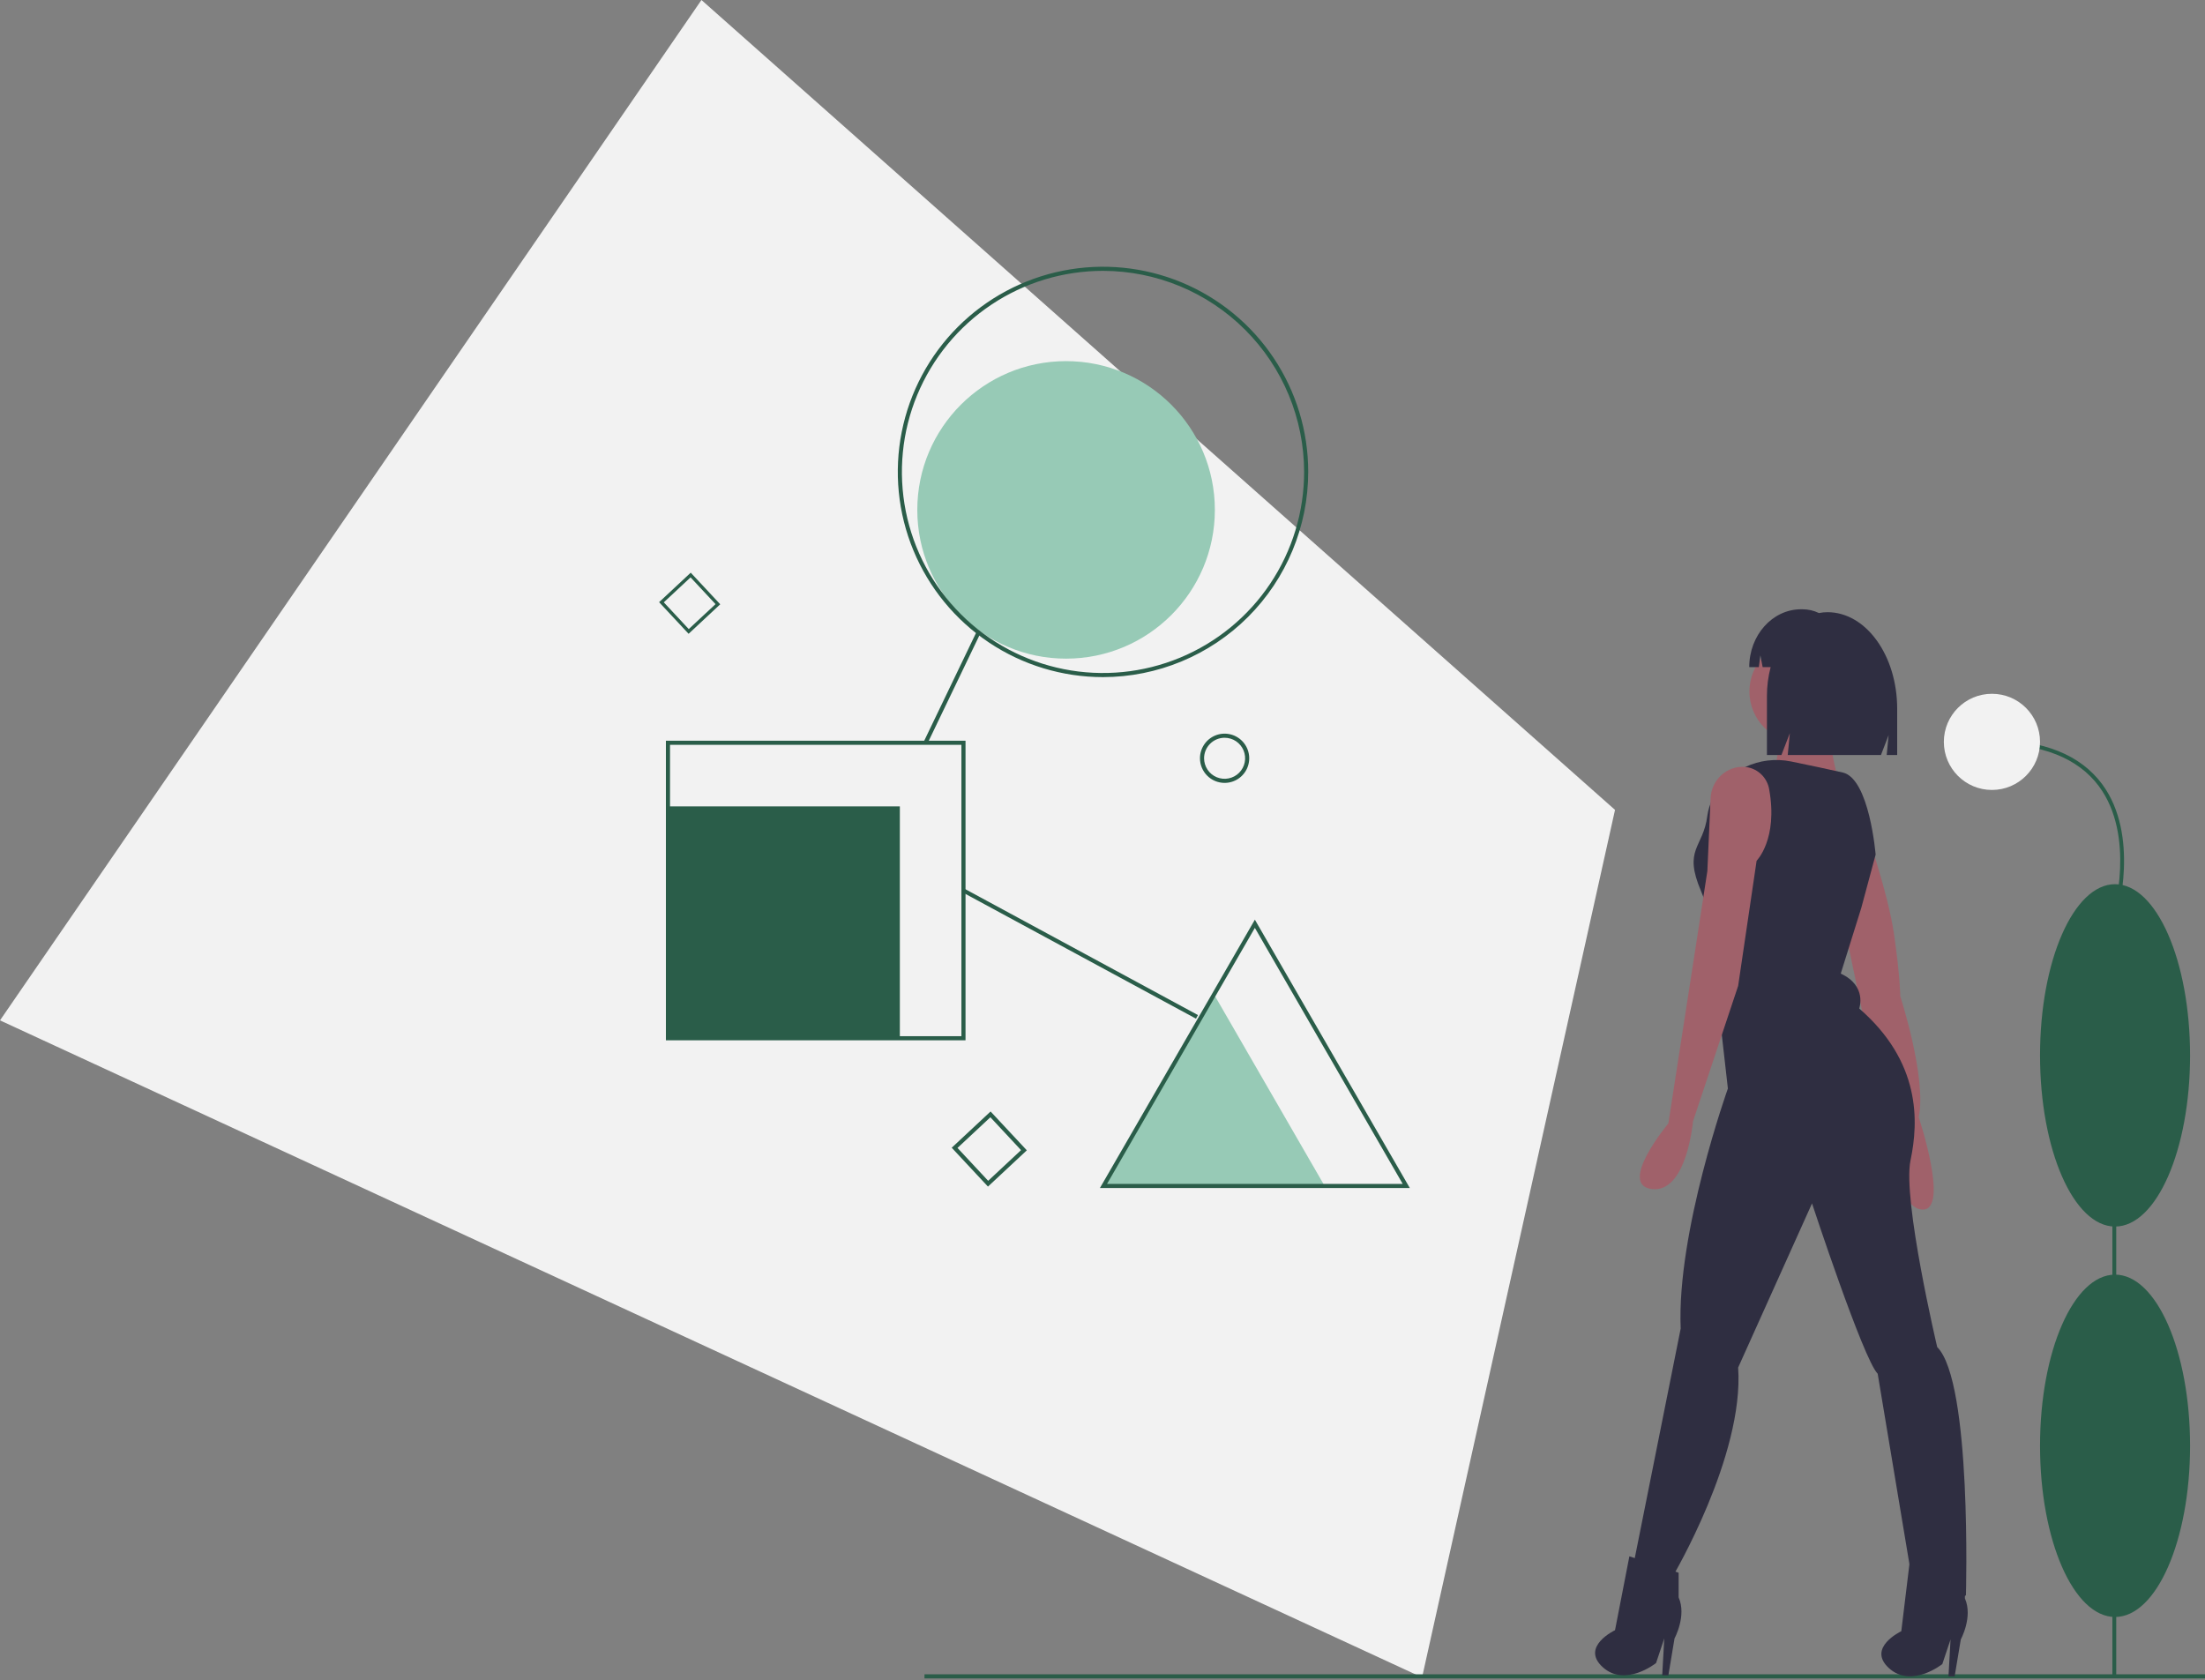 <svg width="500" height="381" viewBox="0 0 500 381" fill="none" xmlns="http://www.w3.org/2000/svg">
<rect x="0" y="0" width="500" height="381" fill="#808080" stroke="none"/>
<g clip-path="url(#clip0)">
<path d="M366.217 183.671L358.828 216.906L352.83 243.867L348.049 265.37L342.054 292.331L322.466 380.414L79.741 268.255L61.899 260.009L39.315 249.572L21.467 241.326L0 231.405L12.17 213.699L22.29 198.976L35.093 180.349L45.21 165.635L159.059 0L279.664 106.933L301.141 125.975L318.267 141.159L339.746 160.2L366.217 183.671Z" fill="#F2F2F2"/>
<path d="M275.296 225.529L287.834 247.246L300.372 268.962H275.296H250.22L262.758 247.246L275.296 225.529Z" fill="#97CAB6"/>
<path d="M204.048 182.876H151.466V235.458H204.048V182.876Z" fill="#2A5D49"/>
<path d="M241.74 149.372C260.373 149.372 275.477 134.267 275.477 115.635C275.477 97.003 260.373 81.899 241.74 81.899C223.108 81.899 208.004 97.003 208.004 115.635C208.004 134.267 223.108 149.372 241.74 149.372Z" fill="#97CAB6"/>
<path d="M272.103 171.966C272.103 170.862 272.431 169.782 273.044 168.864C273.658 167.946 274.53 167.23 275.55 166.807C276.571 166.385 277.694 166.274 278.777 166.49C279.86 166.705 280.855 167.237 281.636 168.018C282.417 168.799 282.949 169.794 283.164 170.877C283.38 171.96 283.269 173.083 282.846 174.103C282.424 175.124 281.708 175.996 280.79 176.609C279.871 177.223 278.792 177.55 277.687 177.55C276.207 177.549 274.788 176.96 273.741 175.913C272.694 174.866 272.105 173.447 272.103 171.966V171.966ZM273.034 171.966C273.034 172.887 273.307 173.786 273.818 174.552C274.33 175.317 275.056 175.913 275.907 176.265C276.757 176.618 277.693 176.71 278.595 176.53C279.498 176.351 280.327 175.908 280.978 175.257C281.629 174.606 282.072 173.777 282.251 172.874C282.431 171.972 282.339 171.036 281.987 170.186C281.634 169.335 281.038 168.609 280.273 168.097C279.507 167.586 278.608 167.313 277.687 167.313C276.454 167.314 275.271 167.805 274.399 168.678C273.526 169.55 273.035 170.733 273.034 171.966V171.966Z" fill="#2A5D49"/>
<path d="M224.028 269.099L215.808 260.286L224.621 252.067L232.84 260.879L224.028 269.099ZM217.118 260.332L224.073 267.789L231.53 260.834L224.575 253.377L217.118 260.332Z" fill="#2A5D49"/>
<path d="M156.144 143.735L149.455 136.563L156.627 129.873L163.317 137.045L156.144 143.735ZM150.521 136.6L156.181 142.669L162.25 137.008L156.59 130.939L150.521 136.6Z" fill="#2A5D49"/>
<path d="M500 379.711H209.632V380.642H500V379.711Z" fill="#2A5D49"/>
<path d="M250.116 153.56C240.913 153.56 231.916 150.831 224.264 145.718C216.611 140.604 210.647 133.337 207.125 124.834C203.603 116.331 202.682 106.975 204.477 97.948C206.273 88.922 210.705 80.63 217.212 74.123C223.72 67.615 232.012 63.183 241.038 61.387C250.065 59.592 259.421 60.513 267.924 64.035C276.427 67.557 283.694 73.522 288.807 81.174C293.92 88.826 296.65 97.823 296.65 107.027C296.636 119.364 291.729 131.191 283.005 139.915C274.281 148.639 262.453 153.546 250.116 153.56V153.56ZM250.116 61.424C241.097 61.424 232.28 64.099 224.781 69.109C217.282 74.12 211.437 81.242 207.985 89.575C204.533 97.908 203.63 107.077 205.39 115.923C207.15 124.769 211.493 132.895 217.87 139.272C224.248 145.65 232.374 149.993 241.22 151.753C250.066 153.512 259.235 152.609 267.568 149.158C275.9 145.706 283.023 139.861 288.033 132.362C293.044 124.863 295.719 116.046 295.719 107.027C295.705 94.936 290.896 83.345 282.347 74.796C273.798 66.246 262.207 61.438 250.116 61.424V61.424Z" fill="#2A5D49"/>
<path d="M221.469 143.231L209.448 168.249L210.287 168.652L222.308 143.635L221.469 143.231Z" fill="#2A5D49"/>
<path d="M218.695 201.545L218.252 202.364L271.201 231.019L271.644 230.201L218.695 201.545Z" fill="#2A5D49"/>
<path d="M218.939 235.924H151V167.985H218.939V235.924ZM151.931 234.993H218.008V168.916H151.931V234.993Z" fill="#2A5D49"/>
<path d="M319.688 269.428H249.414L284.551 208.569L319.688 269.428ZM251.026 268.497H318.076L284.551 210.43L251.026 268.497Z" fill="#2A5D49"/>
<path d="M408.329 168.45C414.754 168.45 419.963 163.242 419.963 156.817C419.963 150.392 414.754 145.184 408.329 145.184C401.905 145.184 396.696 150.392 396.696 156.817C396.696 163.242 401.905 168.45 408.329 168.45Z" fill="#A0616A"/>
<path d="M414.379 162.866C414.379 162.866 415.775 176.826 418.101 179.153C420.428 181.48 401.815 177.757 401.815 177.757C401.815 177.757 404.607 166.124 402.745 164.262C400.884 162.401 414.379 162.866 414.379 162.866Z" fill="#A0616A"/>
<path d="M422.522 186.366C422.522 186.366 428.106 202.187 429.502 211.959C430.898 221.731 430.898 225.919 430.898 225.919C430.898 225.919 436.947 244.532 435.086 253.374C435.086 253.374 442.066 274.314 436.017 274.314C429.967 274.314 428.106 257.096 428.106 257.096L418.799 212.89L422.522 186.366Z" fill="#A0616A"/>
<path d="M425.314 193.811C425.314 193.811 423.918 176.594 417.869 175.198C414.981 174.531 410.29 173.547 406.176 172.7C399.009 171.224 391.616 174.624 388.358 181.176C387.747 182.364 387.341 183.647 387.157 184.97C386.226 192.415 381.573 192.415 385.761 202.187C389.949 211.959 389.018 222.196 389.018 222.196L391.81 246.859C391.81 246.859 380.177 279.432 381.108 301.303L370.405 354.816C370.405 354.816 372.732 360.4 379.246 357.608C379.246 357.608 395.533 330.154 394.137 310.144L410.889 272.918C410.889 272.918 422.522 308.283 425.779 311.54L434.155 361.796C434.155 361.796 442.066 364.123 445.789 361.796C445.789 361.796 447.185 313.402 439.274 305.491C439.274 305.491 431.363 271.987 433.225 263.146C435.086 254.304 435.551 240.81 421.591 228.711C421.591 228.711 423.453 223.592 417.403 220.8L422.057 205.91L425.314 193.811Z" fill="#2F2E41"/>
<path d="M396.128 173.98C396.003 173.962 395.875 173.947 395.744 173.935C391.623 173.563 388.076 176.853 387.892 180.986L387.157 197.534L384.365 215.682L378.315 254.77C378.315 254.77 366.682 268.73 374.593 269.66C382.503 270.591 383.899 254.304 383.899 254.304L394.137 223.592L398.325 195.207C398.325 195.207 403.21 190.322 401.177 179.03C400.969 177.766 400.371 176.599 399.465 175.693C398.559 174.787 397.392 174.188 396.128 173.98V173.98Z" fill="#A0616A"/>
<path d="M369.474 352.955L366.217 369.707C366.217 369.707 358.306 373.429 363.425 378.083C368.544 382.736 375.524 377.152 375.524 377.152L377.385 371.568L376.92 379.944H378.316L379.712 371.568C379.712 371.568 382.504 366.449 380.642 362.261V356.677L369.474 352.955Z" fill="#2F2E41"/>
<path d="M432.992 354.583L431.131 369.939C431.131 369.939 423.22 373.662 428.339 378.315C433.457 382.969 440.437 377.385 440.437 377.385L442.299 371.801L441.833 380.177H443.229L444.625 371.801C444.625 371.801 447.417 366.682 445.556 362.494V356.91L432.992 354.583Z" fill="#2F2E41"/>
<path d="M414.398 138.836H414.398C413.745 138.837 413.095 138.902 412.455 139.029C411.298 138.468 410.03 138.176 408.745 138.174H408.408C401.916 138.174 396.654 144.049 396.654 151.295V151.295H398.829L399.18 148.621L399.695 151.295H401.507C400.944 153.44 400.661 155.65 400.666 157.868V171.223H403.955L405.859 166.275L405.383 171.223H426.522L428.253 166.725L427.82 171.223H430.2V160.737C430.2 148.642 423.125 138.836 414.398 138.836Z" fill="#2F2E41"/>
<path d="M479.871 224.077H478.998V380.077H479.871V224.077Z" fill="#2A5D49"/>
<path d="M479.603 366.708C488.998 366.708 496.614 349.327 496.614 327.887C496.614 306.448 488.998 289.067 479.603 289.067C470.208 289.067 462.592 306.448 462.592 327.887C462.592 349.327 470.208 366.708 479.603 366.708Z" fill="#2A5D49"/>
<path d="M479.603 278.163C488.998 278.163 496.614 260.783 496.614 239.343C496.614 217.903 488.998 200.523 479.603 200.523C470.208 200.523 462.592 217.903 462.592 239.343C462.592 260.783 470.208 278.163 479.603 278.163Z" fill="#2A5D49"/>
<path d="M480.021 207.627L479.185 207.376C479.238 207.2 484.366 189.625 475.945 178.311C471.189 171.922 463.027 168.682 451.687 168.682V167.809C463.32 167.809 471.718 171.168 476.647 177.794C485.329 189.462 480.075 207.447 480.021 207.627Z" fill="#2A5D49"/>
<path d="M451.687 179.15C457.71 179.15 462.592 174.268 462.592 168.245C462.592 162.223 457.71 157.341 451.687 157.341C445.665 157.341 440.783 162.223 440.783 168.245C440.783 174.268 445.665 179.15 451.687 179.15Z" fill="#F2F2F2"/>
</g>
<defs>
<clipPath id="clip0">
<rect width="500" height="380.642" fill="white"/>
</clipPath>
</defs>
</svg>
